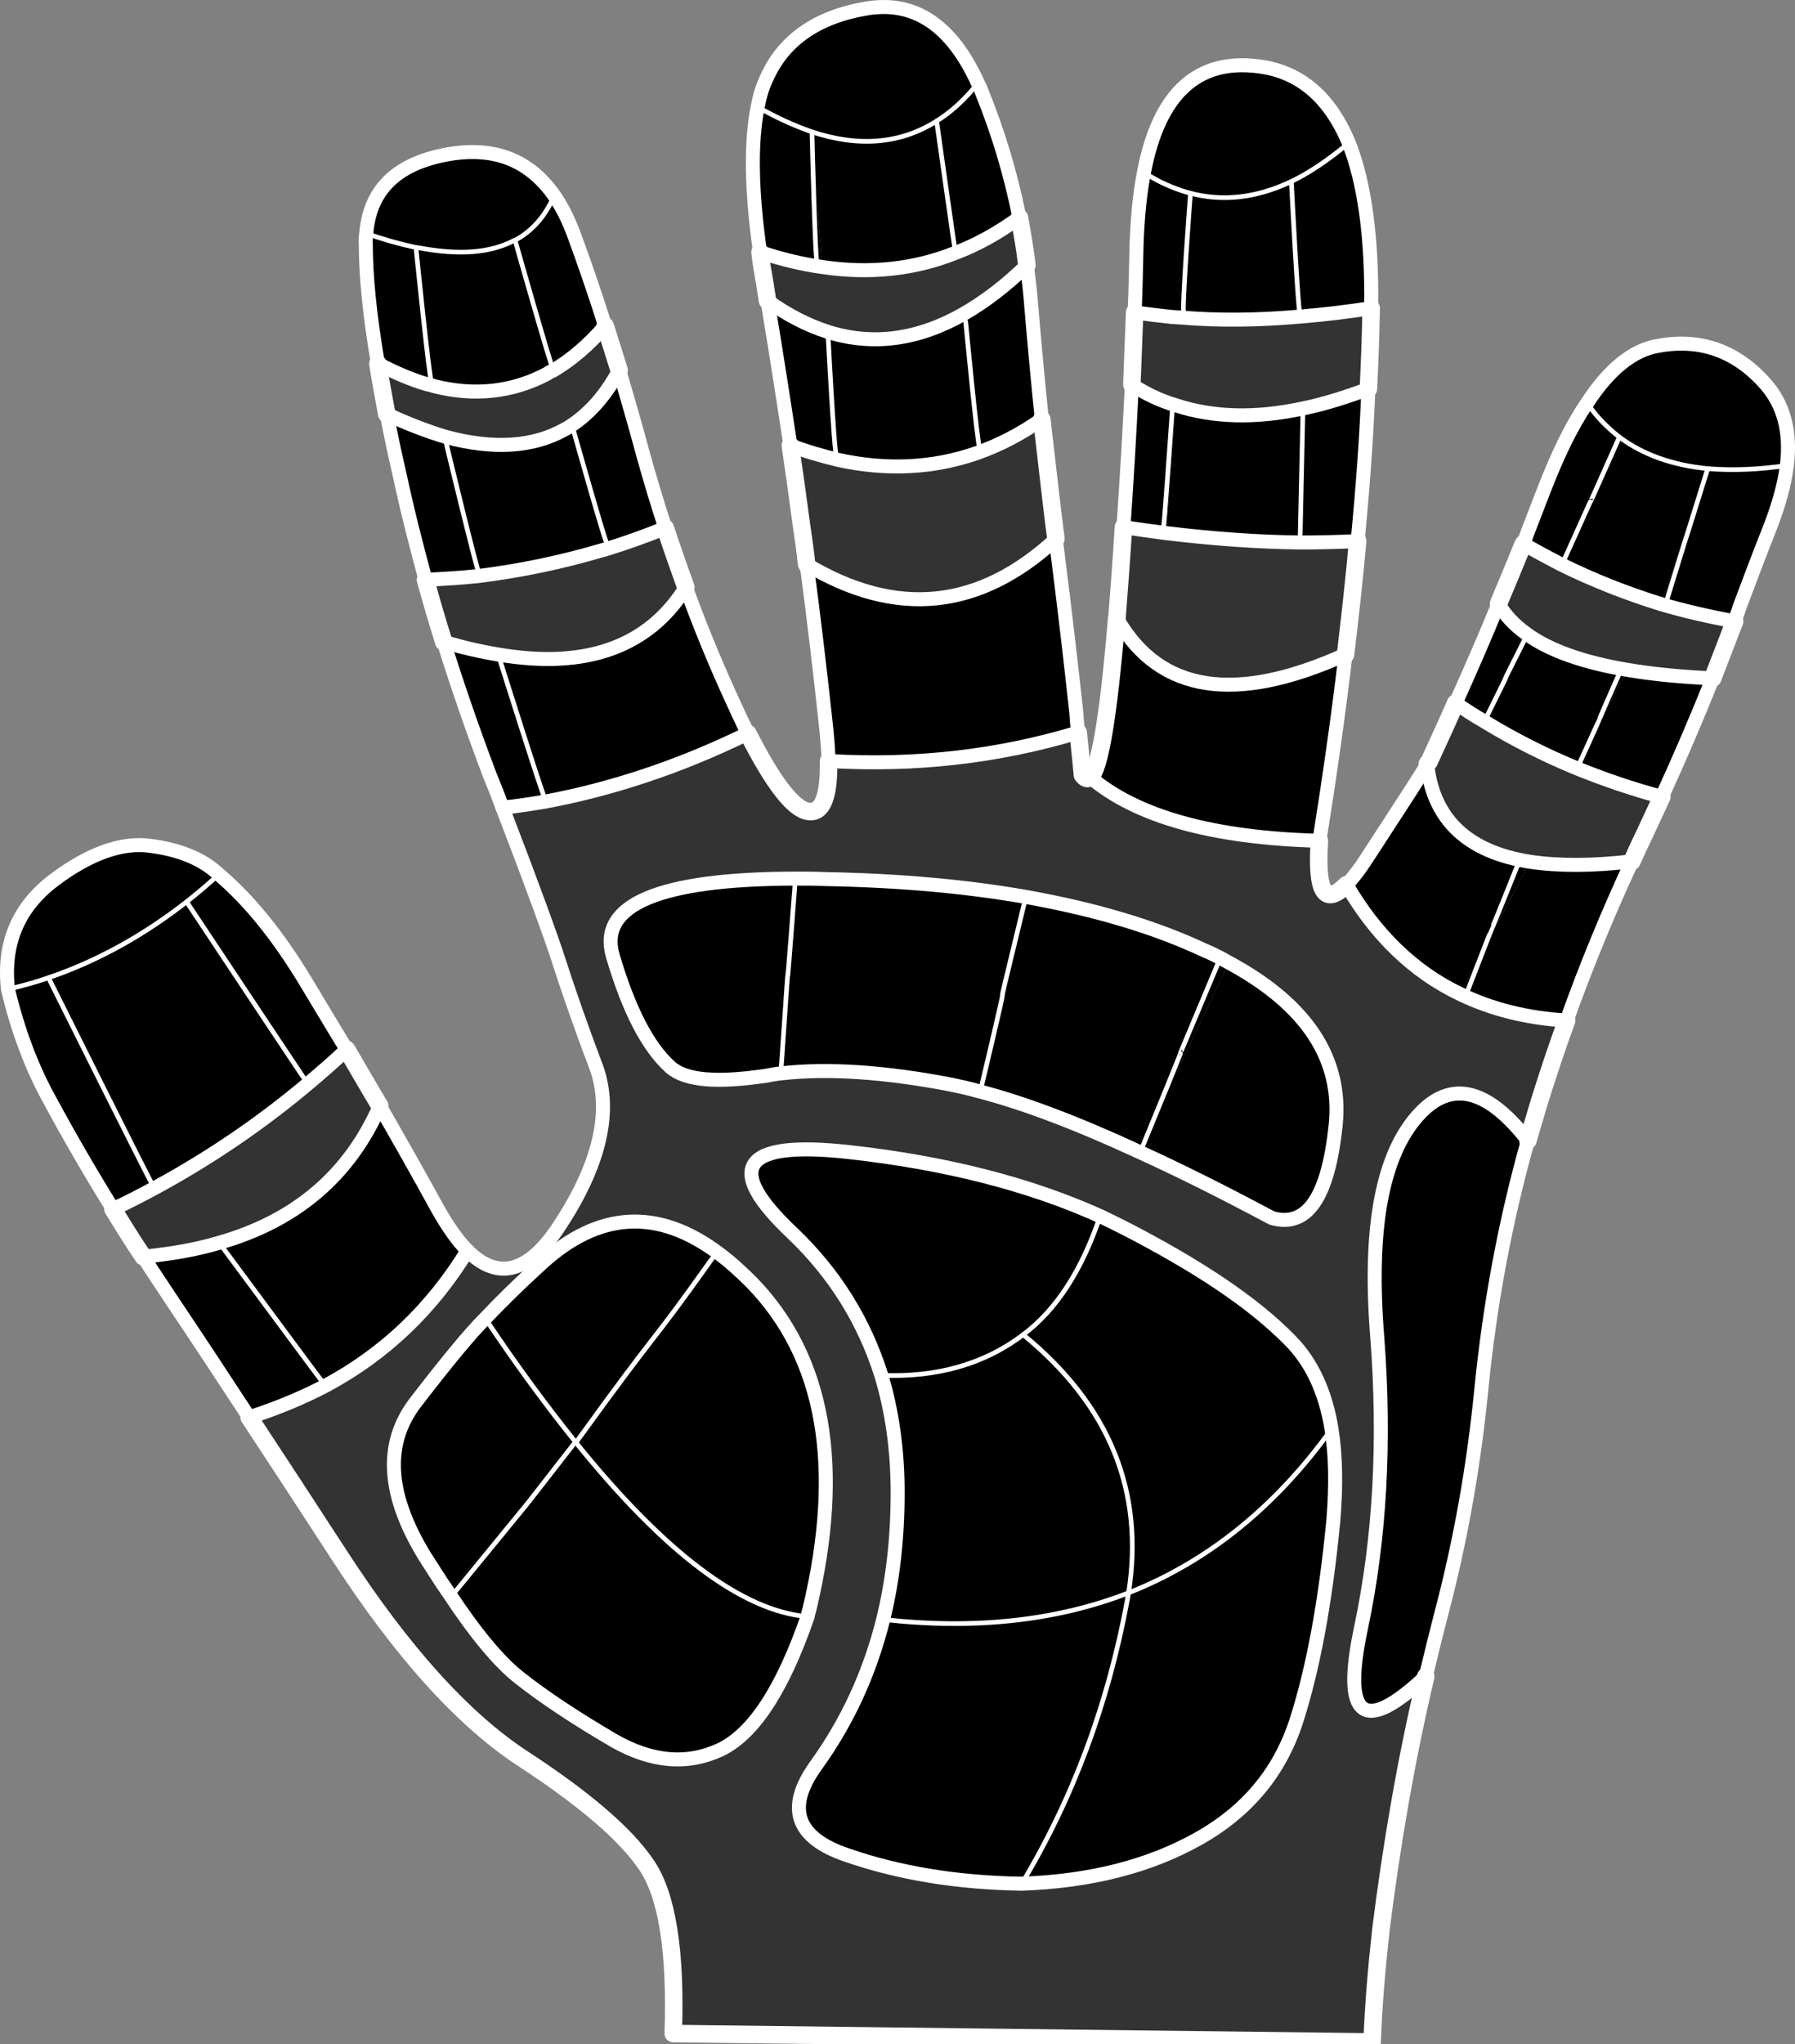 <?xml version="1.0" encoding="UTF-8" standalone="no"?>
<!-- Created with sK1/UniConvertor (http://sk1project.org/) -->

<svg
   xmlns:dc="http://purl.org/dc/elements/1.1/"
   xmlns:cc="http://creativecommons.org/ns#"
   xmlns:rdf="http://www.w3.org/1999/02/22-rdf-syntax-ns#"
   xmlns:svg="http://www.w3.org/2000/svg"
   xmlns="http://www.w3.org/2000/svg"
   xmlns:sodipodi="http://sodipodi.sourceforge.net/DTD/sodipodi-0.dtd"
   xmlns:inkscape="http://www.inkscape.org/namespaces/inkscape"
   width="480.937"
   height="547.382"
   viewBox="0 0 384.749 437.906"
   id="svg3351"
   version="1.1"
   inkscape:version="0.48.2 r9819"
   sodipodi:docname="Sensorlayout04.svg"
   style="fill-rule:evenodd">
  <rect x="0" y="0" width="384.749" height="437.906" fill="#808080" stroke="none"/>
  <defs
     id="defs3737" />
  <sodipodi:namedview
     pagecolor="#ffffff"
     bordercolor="#666666"
     borderopacity="1"
     objecttolerance="10"
     gridtolerance="10"
     guidetolerance="10"
     inkscape:pageopacity="0"
     inkscape:pageshadow="2"
     inkscape:window-width="1856"
     inkscape:window-height="1152"
     id="namedview3735"
     showgrid="false"
     inkscape:zoom="2.56"
     inkscape:cx="247.72365"
     inkscape:cy="384.7387"
     inkscape:window-x="0"
     inkscape:window-y="0"
     inkscape:window-maximized="1"
     inkscape:current-layer="svg3351"
     fit-margin-top="0"
     fit-margin-left="0"
     fit-margin-right="0"
     fit-margin-bottom="0" />
  <path
     style="fill:#000000;stroke:none"
     d="m 244.106,246.706 c 8.6,3.9 18.2,8.7 28.5,14.2 7.6,2.2 12.1,-4.5 13.7,-20 1.4,-14.1 -6.2,-25.7 -22.9,-34.7 l -19.3,40.5 z"
     id="path3425"
     inkscape:connector-curvature="0" />
  <path
     style="fill:#000000;stroke:none"
     d="m 263.406,206.206 c -1.7,-1 -3.5,-1.9 -5.4,-2.7 -10.7,-5 -23.3,-8.7 -37.7,-11.3 l -10.7,41.5 c 9.4,2.4 20.9,6.7 34.5,13 l 19.3,-40.5 z"
     id="path3423"
     inkscape:connector-curvature="0" />
  <path
     style="fill:#000000;stroke:none"
     d="m 176.906,188.306 c -2.3,-0.1 -4.6,-0.1 -6.7,-0.1 l -2.6,41.7 c 9.9,-1.1 22,-0.3 36.1,2.4 1.9,0.4 3.8,0.8 5.9,1.4 l 10.7,-41.5 c -12.9,-2.3 -27.4,-3.6 -43.4,-3.9 z"
     id="path3421"
     inkscape:connector-curvature="0" />
  <path
     style="fill:#000000;stroke:none"
     d="m 164.406,230.406 c 1,-0.2 2.1,-0.4 3.2,-0.5 l 2.6,-41.7 c -29,0.1 -41.9,5.6 -38.9,16.4 3.4,11.6 7.5,19.6 12.4,24 3.3,2.9 10.1,3.4 20.7,1.8 z"
     id="path3419"
     inkscape:connector-curvature="0" />
  <path
     style="fill:#000000;stroke:none"
     d="m 176.906,154.206 c 0.4,3.4 0.6,6.3 0.7,8.8 18.4,1.1 36.3,-0.9 53.5,-6.1 -0.2,-1.3 -0.3,-2.7 -0.4,-4.2 -0.9,-8.4 -2.3,-20.7 -4.4,-37.2 -16.4,15.1 -34.2,16.9 -53.4,5.4 1.5,11.2 2.8,22.3 4,33.3 z"
     id="path3357"
     inkscape:connector-curvature="0" />
  <path
     style="fill:#000000;stroke:none"
     d="m 95.606,93.606 c -4,-1.2 -8.2,-2.8 -12.7,-4.9 0.8,4.2 1.7,8.5 2.8,13.2 1.6,7.5 3.5,14.9 5.5,22.3 3.8,-0.2 7.5,-0.4 11.2,-0.8 l -6.8,-29.8 z"
     id="path3359"
     inkscape:connector-curvature="0" />
  <path
     style="fill:#000000;stroke:none"
     d="m 106.806,140.206 c -3.7,-0.6 -7.6,-1.5 -11.7,-2.7 3,9.6 6.3,19.1 9.9,28.6 1,2.4 1.9,4.7 2.7,6.9 3.1,-0.3 6.2,-0.8 9.2,-1.3 l -10.1,-31.5 z"
     id="path3361"
     inkscape:connector-curvature="0" />
  <path
     style="fill:#000000;stroke:none"
     d="m 160.306,157.106 c -1.3,-2.6 -2.6,-5.4 -4,-8.5 -3.4,-7.5 -6.5,-15.1 -9.3,-22.8 -8,12.8 -21.4,17.6 -40.2,14.4 l 10.1,31.5 c 14.4,-2.7 28.9,-7.5 43.4,-14.6 z"
     id="path3363"
     inkscape:connector-curvature="0" />
  <path
     style="fill:#000000;stroke:none"
     d="m 173.906,28.206 c 10.2,3.4 19.2,2.6 26.9,-2.3 3.2,-2 6.1,-4.7 8.8,-8.1 -5.6,-12.3 -13.5,-17.7 -23.8,-16 -10.8,1.8 -18,6.9 -21.6,15.2 -0.8,1.7 -1.4,3.7 -1.8,5.9 4,2.3 7.8,4 11.5,5.3 z"
     id="path3365"
     inkscape:connector-curvature="0" />
  <path
     style="fill:#000000;stroke:none"
     d="m 200.806,25.906 c -7.7,4.9 -16.7,5.7 -26.9,2.3 l 2.4,29 c 10.1,1.5 19.6,0.5 28.4,-3 l -3.9,-28.3 z"
     id="path3367"
     inkscape:connector-curvature="0" />
  <path
     style="fill:#000000;stroke:none"
     d="m 176.306,57.206 -2.4,-29 c -3.7,-1.3 -7.5,-3 -11.5,-5.3 -1.5,7.4 -1.4,17.8 0.5,31.1 4.5,1.5 9,2.6 13.4,3.2 z"
     id="path3369"
     inkscape:connector-curvature="0" />
  <path
     style="fill:#000000;stroke:none"
     d="m 204.706,54.206 c 4.8,-1.8 9.4,-4.4 13.8,-7.6 -1.9,-9.5 -4.6,-18.4 -8.1,-27 -0.2,-0.6 -0.5,-1.2 -0.8,-1.8 -2.7,3.4 -5.6,6.1 -8.8,8.1 l 3.9,28.3 z"
     id="path3371"
     inkscape:connector-curvature="0" />
  <path
     style="fill:#333333;stroke:none"
     d="m 176.306,57.206 c -4.4,-0.6 -8.9,-1.7 -13.4,-3.2 0.2,2.1 0.6,4.2 1,6.5 0.2,1.3 0.4,2.6 0.6,3.9 4.3,3.1 8.6,5.3 13,6.7 9.6,3 19.3,1.7 29.1,-3.9 4.5,-2.6 9,-6 13.5,-10.4 -0.4,-3.4 -1,-6.9 -1.6,-10.2 -4.4,3.2 -9,5.8 -13.8,7.6 -8.8,3.5 -18.3,4.5 -28.4,3 z"
     id="path3373"
     inkscape:connector-curvature="0" />
  <path
     style="fill:#000000;stroke:none"
     d="m 220.906,63.906 c -0.2,-2.4 -0.5,-4.7 -0.8,-7.1 -4.5,4.4 -9,7.8 -13.5,10.4 l 2.9,29.8 c 4.8,-1.7 9.4,-4.1 13.8,-7.2 -0.9,-8.8 -1.7,-17.4 -2.4,-25.9 z"
     id="path3375"
     inkscape:connector-curvature="0" />
  <path
     style="fill:#000000;stroke:none"
     d="m 209.506,97.006 -2.9,-29.8 c -9.8,5.6 -19.5,6.9 -29.1,3.9 l 2.1,27.4 c 10.5,2.3 20.5,1.8 29.9,-1.5 z"
     id="path3377"
     inkscape:connector-curvature="0" />
  <path
     style="fill:#333333;stroke:none"
     d="m 223.306,89.806 c -4.4,3.1 -9,5.5 -13.8,7.2 -9.4,3.3 -19.4,3.8 -29.9,1.5 -3.3,-0.8 -6.8,-1.8 -10.2,-3.1 0.9,6.2 1.7,11.9 2.4,17.2 0.4,2.7 0.8,5.5 1.1,8.3 19.2,11.5 37,9.7 53.4,-5.4 0,-0.6 -0.1,-1.2 -0.2,-1.8 -1,-8.1 -1.9,-16.1 -2.8,-23.9 z"
     id="path3379"
     inkscape:connector-curvature="0" />
  <path
     style="fill:#000000;stroke:none"
     d="m 179.606,98.506 -2.1,-27.4 c -4.4,-1.4 -8.7,-3.6 -13,-6.7 1.9,11.4 3.5,21.7 4.9,31 3.4,1.3 6.9,2.3 10.2,3.1 z"
     id="path3381"
     inkscape:connector-curvature="0" />
  <path
     style="fill:#000000;stroke:none"
     d="m 250.006,114.206 2,-27.4 c -3.4,-1 -6.5,-2.5 -9.4,-4.4 -0.5,10.3 -1.1,20.4 -1.8,30.5 3.1,0.5 6.2,0.9 9.2,1.3 z"
     id="path3383"
     inkscape:connector-curvature="0" />
  <path
     style="fill:#000000;stroke:none"
     d="m 279.206,87.506 c -10.2,2.2 -19.3,1.9 -27.2,-0.7 l -2,27.4 c 9.9,1.2 19.6,1.9 28.7,2 l 0.5,-28.7 z"
     id="path3385"
     inkscape:connector-curvature="0" />
  <path
     style="fill:#000000;stroke:none"
     d="m 279.206,87.506 -0.5,28.7 c 4.2,0 8.2,-0.1 12.3,-0.3 1.1,-11.4 1.9,-22.3 2.3,-32.6 -4.9,1.8 -9.6,3.3 -14.1,4.2 z"
     id="path3387"
     inkscape:connector-curvature="0" />
  <path
     style="fill:#000000;stroke:none"
     d="m 366.206,100.406 c 5.1,0.4 10.7,0.2 16.8,-0.7 0.9,-7.3 -0.7,-13.2 -4.8,-17.7 -6.2,-6.9 -13.9,-9.6 -22.9,-7.9 -5.3,0.9 -10.4,5 -15.1,12.2 1.9,2.9 4.3,5.3 7,7.4 5,3.7 11.4,6 19,6.7 z"
     id="path3389"
     inkscape:connector-curvature="0" />
  <path
     style="fill:#000000;stroke:none"
     d="m 347.206,93.706 c -2.7,-2.1 -5.1,-4.5 -7,-7.4 -3.3,4.8 -6.4,11.2 -9.4,19 -1.4,3.7 -2.9,7.4 -4.3,11.2 2.6,1.5 5.4,3 8.1,4.4 l 12.6,-27.2 z"
     id="path3391"
     inkscape:connector-curvature="0" />
  <path
     style="fill:#000000;stroke:none"
     d="m 383.006,99.706 c -6.1,0.9 -11.7,1.1 -16.8,0.7 l -10.2,29 c 5.1,1.5 10.4,2.7 15.8,3.7 0.3,-0.9 0.7,-1.9 1,-2.9 2.2,-5.9 4.4,-11.7 6.7,-17.5 1.8,-4.7 3,-9 3.5,-13 z"
     id="path3393"
     inkscape:connector-curvature="0" />
  <path
     style="fill:#000000;stroke:none"
     d="m 334.606,120.906 c 6.9,3.4 14,6.2 21.4,8.5 l 10.2,-29 c -7.6,-0.7 -14,-3 -19,-6.7 l -12.6,27.2 z"
     id="path3395"
     inkscape:connector-curvature="0" />
  <path
     style="fill:#000000;stroke:none"
     d="m 312.006,150.606 c 2,1.4 4,2.7 6.1,3.9 l 9,-18.8 c -2.6,-1.9 -4.6,-4 -5.9,-6.4 -2.9,7.1 -6,14.2 -9.2,21.3 z"
     id="path3397"
     inkscape:connector-curvature="0" />
  <path
     style="fill:#333333;stroke:none"
     d="m 327.106,135.706 c 4.9,3.6 12.2,6.2 21.8,7.8 5.3,0.9 11.4,1.5 18.2,1.8 1.6,-4.1 3.1,-8.1 4.7,-12.2 -5.4,-1 -10.7,-2.2 -15.8,-3.7 -7.4,-2.3 -14.5,-5.1 -21.4,-8.5 -2.7,-1.4 -5.5,-2.9 -8.1,-4.4 -1.7,4.2 -3.5,8.5 -5.3,12.8 1.3,2.4 3.3,4.5 5.9,6.4 z"
     id="path3399"
     inkscape:connector-curvature="0" />
  <path
     style="fill:#000000;stroke:none"
     d="m 348.906,143.506 c -9.6,-1.6 -16.9,-4.2 -21.8,-7.8 l -9,18.8 c 6.2,3.8 12.7,7.1 19.7,10 l 11.1,-21 z"
     id="path3401"
     inkscape:connector-curvature="0" />
  <path
     style="fill:#000000;stroke:none"
     d="m 367.106,145.306 c -6.8,-0.3 -12.9,-0.9 -18.2,-1.8 l -11.1,21 c 5.9,2.4 12,4.5 18.4,6.2 3.9,-8.5 7.5,-16.9 10.9,-25.4 z"
     id="path3403"
     inkscape:connector-curvature="0" />
  <path
     style="fill:#333333;stroke:none"
     d="m 318.106,154.506 c -2.1,-1.2 -4.1,-2.5 -6.1,-3.9 -1.8,4.2 -3.8,8.4 -5.7,12.6 -0.1,0 -0.2,0.2 -0.4,0.5 1.3,11.8 8.6,18.8 22.1,20.9 6,0.9 13.3,0.9 21.8,-0.1 0.8,-1.8 1.6,-3.6 2.5,-5.4 1.3,-2.8 2.6,-5.6 3.9,-8.4 -6.4,-1.7 -12.5,-3.8 -18.4,-6.2 -7,-2.9 -13.5,-6.2 -19.7,-10 z"
     id="path3405"
     inkscape:connector-curvature="0" />
  <path
     style="fill:#000000;stroke:none"
     d="m 349.806,184.506 c -8.5,1 -15.8,1 -21.8,0.1 l -15.1,28.3 c 6.8,3.3 14.4,5.2 22.9,5.7 4.1,-11.5 8.8,-22.9 14,-34.1 z"
     id="path3407"
     inkscape:connector-curvature="0" />
  <path
     style="fill:#000000;stroke:none"
     d="m 288.606,189.506 c 6.2,10.7 14.3,18.6 24.3,23.4 l 15.1,-28.3 c -13.5,-2.1 -20.8,-9.1 -22.1,-20.9 -1,1.8 -5.1,8.1 -12.2,19 -1.9,3 -3.6,5.3 -5.1,6.8 z"
     id="path3409"
     inkscape:connector-curvature="0" />
  <path
     style="fill:#000000;stroke:none"
     d="m 40.206,193.006 c -9.3,7.3 -19.2,12.8 -29.7,16.4 l 22.8,45 c 11.8,-6.4 22.8,-13.9 33,-22.5 l -26.1,-38.9 z"
     id="path3411"
     inkscape:connector-curvature="0" />
  <path
     style="fill:#000000;stroke:none"
     d="m 47.006,266.206 23,30.5 c 12.6,-6.8 22.6,-16.4 30.2,-28.8 -2.1,-2.1 -4.2,-5.1 -6.3,-8.8 -4,-7.3 -8.2,-14.7 -12.5,-22.2 -6.5,14.8 -17.9,24.6 -34.4,29.3 z"
     id="path3413"
     inkscape:connector-curvature="0" />
  <path
     style="fill:#000000;stroke:none"
     d="m 70.006,296.706 -23,-30.5 c -5,1.5 -10.4,2.4 -16.3,3 2,3.2 4.2,6.4 6.3,9.6 5.1,7.6 10.5,15.8 16.4,24.8 5.9,-1.9 11.5,-4.2 16.6,-6.9 z"
     id="path3415"
     inkscape:connector-curvature="0" />
  <path
     style="fill:#333333;stroke:none"
     d="m 327.506,244.306 c 0.8,-2.9 1.7,-5.7 2.5,-8.5 1.8,-5.7 3.7,-11.5 5.8,-17.2 -8.5,-0.5 -16.1,-2.4 -22.9,-5.7 -10,-4.8 -18.1,-12.7 -24.3,-23.4 -4.7,4.7 -6.5,1.6 -5.8,-9.4 -22.9,-0.6 -39.2,-5.2 -49.1,-13.6 -0.6,0.5 -1.1,0.3 -1.7,-0.5 0,-0.2 -0.3,-3.3 -0.9,-9.1 -17.2,5.2 -35.1,7.2 -53.5,6.1 0.1,7.7 -1.3,11.3 -4.4,10.8 -3.2,-0.5 -7.5,-6.1 -12.9,-16.7 -14.5,7.1 -29,11.9 -43.4,14.6 -3,0.5 -6.1,1 -9.2,1.3 6.5,16.9 10.5,27.9 12.1,32.9 1.8,5.6 4.4,13.2 8,22.7 3.4,9.4 0.8,20.8 -7.9,34 -6.6,10.1 -13.2,11.8 -19.7,5.3 -7.6,12.4 -17.6,22 -30.2,28.8 -5.1,2.7 -10.7,5 -16.6,6.9 6,9.1 12.4,18.9 19.3,29.5 13.6,21 26.9,35.6 39.8,43.9 12.8,8.4 21.5,15.8 26,22.4 4.5,6.5 6.4,18.6 5.8,36.2 l 149.8,1.8 c 0.3,-8.1 1,-16.1 1.9,-24.2 2.3,-18.3 5.4,-36.3 9.6,-54.1 -13.3,12.5 -18,9.1 -13.9,-10.3 4.1,-19.3 5.2,-40.2 3.5,-62.4 -1.8,-22.3 0.8,-37.8 8,-46.6 7.1,-8.7 15.2,-7.2 24.3,4.5 z m -69.5,-40.8 c 1.9,0.8 3.7,1.7 5.4,2.7 16.7,9 24.3,20.6 22.9,34.7 -1.6,15.5 -6.1,22.2 -13.7,20 -10.3,-5.5 -19.9,-10.3 -28.5,-14.2 -13.6,-6.3 -25.1,-10.6 -34.5,-13 -2.1,-0.6 -4,-1 -5.9,-1.4 -14.1,-2.7 -26.2,-3.5 -36.1,-2.4 -1.1,0.1 -2.2,0.3 -3.2,0.5 -10.6,1.6 -17.4,1.1 -20.7,-1.8 -4.9,-4.4 -9,-12.4 -12.4,-24 -3,-10.8 9.9,-16.3 38.9,-16.4 2.1,0 4.4,0 6.7,0.1 16,0.3 30.5,1.6 43.4,3.9 14.4,2.6 27,6.3 37.7,11.3 z m -103.8,65.1 c 2.3,1.7 4.6,3.8 7,6.2 15.5,16 19.6,39.3 12.3,69.9 -0.2,0.6 -0.3,1.1 -0.4,1.6 -5.4,15.6 -11.6,25.1 -18.7,28.5 -7.1,3.3 -14.7,2.7 -22.9,-2 -8.2,-4.8 -15,-9.3 -20.3,-13.5 -4.3,-3.4 -9.3,-9.4 -15.1,-18.2 -1.7,-2.4 -3.3,-5 -5.1,-7.8 -8,-13.1 -8.7,-23.9 -2.1,-32.7 6.7,-8.7 11.7,-14.8 15.1,-18.2 3.5,-3.7 7.5,-7.6 12,-11.7 12.3,-11.3 25.1,-12 38.2,-2.1 z m 131.2,37.5 c 0.9,5.6 1,12.1 0.4,19.5 -1.7,17.7 -4.4,32.1 -8,43.2 -3.6,11 -10.7,19.4 -21.2,25.2 -10.4,5.8 -23,9 -37.6,9.5 -13.9,-0.2 -26.4,-2.3 -37.4,-6.1 -11,-3.7 -13.2,-10.1 -6.8,-19.1 6.8,-9.4 11.6,-19.8 14.5,-31.4 2.1,-8.5 3.1,-17.6 3.1,-27.2 0,-9.1 -1.2,-17.5 -3.5,-25.1 -3.7,-11.7 -10,-21.8 -19,-30.4 -15,-14.1 -10.9,-20 12.2,-17.4 20.7,2.3 38.6,6.9 53.7,13.7 1.7,0.8 3.3,1.6 4.9,2.4 16,8.2 28,16.2 35.8,24.2 4.6,4.6 7.6,11 8.9,19 z"
     id="path3417"
     inkscape:connector-curvature="0" />
  <path
     style="fill:#000000;stroke:none"
     d="m 154.206,268.606 -30.6,40.6 c 19,23.5 35.5,35.9 49.5,37.1 0.1,-0.5 0.2,-1 0.4,-1.6 7.3,-30.6 3.2,-53.9 -12.3,-69.9 -2.4,-2.4 -4.7,-4.5 -7,-6.2 z"
     id="path3427"
     inkscape:connector-curvature="0" />
  <path
     style="fill:#000000;stroke:none"
     d="m 123.606,309.206 30.6,-40.6 c -13.1,-9.9 -25.9,-9.2 -38.2,2.1 -4.5,4.1 -8.5,8 -12,11.7 6.8,10.2 13.4,19.1 19.6,26.8 z"
     id="path3429"
     inkscape:connector-curvature="0" />
  <path
     style="fill:#000000;stroke:none"
     d="m 104.006,282.406 c -3.4,3.4 -8.4,9.5 -15.1,18.2 -6.6,8.8 -5.9,19.6 2.1,32.7 1.8,2.8 3.4,5.4 5.1,7.8 l 27.5,-31.9 c -6.2,-7.7 -12.8,-16.6 -19.6,-26.8 z"
     id="path3431"
     inkscape:connector-curvature="0" />
  <path
     style="fill:#000000;stroke:none"
     d="m 96.106,341.106 c 5.8,8.8 10.8,14.8 15.1,18.2 5.3,4.2 12.1,8.7 20.3,13.5 8.2,4.7 15.8,5.3 22.9,2 7.1,-3.4 13.3,-12.9 18.7,-28.5 -14,-1.2 -30.5,-13.6 -49.5,-37.1 l -27.5,31.9 z"
     id="path3433"
     inkscape:connector-curvature="0" />
  <path
     style="fill:#000000;stroke:none"
     d="m 285.406,306.106 c -1.3,-8 -4.3,-14.4 -8.9,-19 -7.8,-8 -19.8,-16 -35.8,-24.2 -1.6,-0.8 -3.2,-1.6 -4.9,-2.4 -3.9,11.6 -9.4,20.1 -16.5,25.4 18.5,15.1 26,33.5 22.6,55.3 17,-6.7 31.5,-18.4 43.5,-35.1 z"
     id="path3435"
     inkscape:connector-curvature="0" />
  <path
     style="fill:#000000;stroke:none"
     d="m 235.806,260.506 c -15.1,-6.8 -33,-11.4 -53.7,-13.7 -23.1,-2.6 -27.2,3.3 -12.2,17.4 9,8.6 15.3,18.7 19,30.4 11.9,0.5 22.1,-2.4 30.4,-8.7 7.1,-5.3 12.6,-13.8 16.5,-25.4 z"
     id="path3437"
     inkscape:connector-curvature="0" />
  <path
     style="fill:#000000;stroke:none"
     d="m 192.406,319.706 c 0,9.6 -1,18.7 -3.1,27.2 19.6,2.2 37.1,0.3 52.6,-5.7 3.4,-21.8 -4.1,-40.2 -22.6,-55.3 -8.3,6.3 -18.5,9.2 -30.4,8.7 2.3,7.6 3.5,16 3.5,25.1 z"
     id="path3439"
     inkscape:connector-curvature="0" />
  <path
     style="fill:#000000;stroke:none"
     d="m 285.806,325.606 c 0.6,-7.4 0.5,-13.9 -0.4,-19.5 -12,16.7 -26.5,28.4 -43.5,35.1 -0.1,0.5 -0.2,1.1 -0.3,1.7 -4.1,22.1 -11.6,42.3 -22.6,60.6 14.6,-0.5 27.2,-3.7 37.6,-9.5 10.5,-5.8 17.6,-14.2 21.2,-25.2 3.6,-11.1 6.3,-25.5 8,-43.2 z"
     id="path3441"
     inkscape:connector-curvature="0" />
  <path
     style="fill:#000000;stroke:none"
     d="m 241.606,342.906 c 0.1,-0.6 0.2,-1.2 0.3,-1.7 -15.5,6 -33,7.9 -52.6,5.7 -2.9,11.6 -7.7,22 -14.5,31.4 -6.4,9 -4.2,15.4 6.8,19.1 11,3.8 23.5,5.9 37.4,6.1 11,-18.3 18.5,-38.5 22.6,-60.6 z"
     id="path3443"
     inkscape:connector-curvature="0" />
  <path
     style="fill:#000000;stroke:none"
     d="m 305.606,359.106 c 1.1,-4.6 2.2,-9.1 3.4,-13.7 4.1,-15.6 6.9,-31.5 8.5,-47.7 1.8,-18.2 5.1,-36 10,-53.4 -9.1,-11.7 -17.2,-13.2 -24.3,-4.5 -7.2,8.8 -9.8,24.3 -8,46.6 1.7,22.2 0.6,43.1 -3.5,62.4 -4.1,19.4 0.6,22.8 13.9,10.3 z"
     id="path3445"
     inkscape:connector-curvature="0" />
  <path
     style="fill:#000000;stroke:none"
     d="m 65.606,210.406 c -5.9,-9.8 -12.1,-17.5 -18.7,-23.1 -2.2,2 -4.4,3.9 -6.7,5.7 l 26.1,38.9 c 2.7,-2.3 5.4,-4.6 8,-7.1 -2.9,-4.7 -5.8,-9.6 -8.7,-14.4 z"
     id="path3447"
     inkscape:connector-curvature="0" />
  <path
     style="fill:#000000;stroke:none"
     d="m 32.306,181.206 c -6.1,-0.9 -13.1,1.6 -20.7,7.3 -7.7,5.8 -11,13.6 -9.9,23.4 3,-0.7 5.9,-1.5 8.8,-2.5 10.5,-3.6 20.4,-9.1 29.7,-16.4 2.3,-1.8 4.5,-3.7 6.7,-5.7 -3.5,-3.3 -8.4,-5.3 -14.6,-6.1 z"
     id="path3449"
     inkscape:connector-curvature="0" />
  <path
     style="fill:#000000;stroke:none"
     d="m 10.506,209.406 c -2.9,1 -5.8,1.8 -8.8,2.5 2.1,8.8 5.1,16.9 9.2,24.2 4,7.4 8.4,15 13.3,22.9 3.1,-1.4 6.1,-3 9.1,-4.6 l -22.8,-45 z"
     id="path3451"
     inkscape:connector-curvature="0" />
  <path
     style="fill:#333333;stroke:none"
     d="m 33.306,254.406 c -3,1.6 -6,3.2 -9.1,4.6 2.1,3.4 4.2,6.8 6.5,10.2 5.9,-0.6 11.3,-1.5 16.3,-3 16.5,-4.7 27.9,-14.5 34.4,-29.3 -2.4,-4 -4.7,-8 -7.1,-12.1 -2.6,2.5 -5.3,4.8 -8,7.1 -10.2,8.6 -21.2,16.1 -33,22.5 z"
     id="path3453"
     inkscape:connector-curvature="0" />
  <path
     style="fill:#333333;stroke:none"
     d="m 288.406,140.206 c 1,-8.3 1.9,-16.4 2.6,-24.3 -4.1,0.2 -8.1,0.3 -12.3,0.3 -9.1,-0.1 -18.8,-0.8 -28.7,-2 -3,-0.4 -6.1,-0.8 -9.2,-1.3 -0.4,6.6 -0.9,13.1 -1.4,19.6 0,0.1 0.1,0.2 0.2,0.3 9.1,15.6 25.3,18 48.8,7.4 z"
     id="path3455"
     inkscape:connector-curvature="0" />
  <path
     style="fill:#000000;stroke:none"
     d="m 282.806,180.106 c 2.2,-13.8 4.1,-27.1 5.6,-39.9 -23.5,10.6 -39.7,8.2 -48.8,-7.4 l -0.3,0.2 c -1.7,20.5 -3.6,31.6 -5.6,33.5 9.9,8.4 26.2,13 49.1,13.6 z"
     id="path3457"
     inkscape:connector-curvature="0" />
  <path
     style="fill:#000000;stroke:none"
     d="m 132.706,79.306 c -2.7,5.1 -6,8.9 -9.9,11.6 l 7.2,26.7 c 4.2,-1.3 8.4,-2.8 12.6,-4.5 -1.7,-5.2 -3.3,-10.5 -4.8,-15.9 -1.7,-6.3 -3.4,-12.2 -5.1,-17.9 z"
     id="path3459"
     inkscape:connector-curvature="0" />
  <path
     style="fill:#000000;stroke:none"
     d="m 121.006,92.006 c -6.8,3.8 -15.3,4.3 -25.4,1.6 l 6.8,29.8 c 8.9,-1.1 17.7,-2.9 26.5,-5.5 0.4,-0.1 0.8,-0.2 1.1,-0.3 l -7.2,-26.7 c -0.6,0.4 -1.2,0.8 -1.8,1.1 z"
     id="path3461"
     inkscape:connector-curvature="0" />
  <path
     style="fill:#333333;stroke:none"
     d="m 95.106,137.506 c 4.1,1.2 8,2.1 11.7,2.7 18.8,3.2 32.2,-1.6 40.2,-14.4 -1.5,-4.2 -3,-8.4 -4.4,-12.7 -4.2,1.7 -8.4,3.2 -12.6,4.5 -0.3,0.1 -0.7,0.2 -1.1,0.3 -8.8,2.6 -17.6,4.4 -26.5,5.5 -3.7,0.4 -7.4,0.6 -11.2,0.8 1.2,4.4 2.5,8.8 3.9,13.3 z"
     id="path3463"
     inkscape:connector-curvature="0" />
  <path
     style="fill:#000000;stroke:none"
     d="m 91.506,82.306 c 0.5,0.1 1,0.2 1.5,0.4 l -3.9,-29.7 c -3.3,-0.7 -6.9,-1.7 -10.6,-3 -0.1,0.7 -0.2,1.5 -0.1,2.3 0,6.6 0.8,15.1 2.6,25.6 3.6,1.9 7.1,3.4 10.5,4.4 z"
     id="path3465"
     inkscape:connector-curvature="0" />
  <path
     style="fill:#000000;stroke:none"
     d="m 89.106,53.006 c 0.3,0 0.6,0.1 0.8,0.1 8.5,1.6 15.2,1.1 20.3,-1.6 0.1,0 0.2,-0.1 0.3,-0.1 3.7,-2 6.4,-5.2 8.3,-9.5 -5.2,-7.4 -12.4,-10.4 -21.9,-9 -11.5,1.8 -17.6,7.4 -18.4,17.1 3.7,1.3 7.3,2.3 10.6,3 z"
     id="path3467"
     inkscape:connector-curvature="0" />
  <path
     style="fill:#000000;stroke:none"
     d="m 89.906,53.106 c -0.2,0 -0.5,-0.1 -0.8,-0.1 l 3.9,29.7 c 8.7,2.2 16.8,1.3 24.2,-2.6 0.4,-0.3 0.8,-0.5 1.3,-0.7 l -8,-28 c -0.1,0 -0.2,0.1 -0.3,0.1 -5.1,2.7 -11.8,3.2 -20.3,1.6 z"
     id="path3469"
     inkscape:connector-curvature="0" />
  <path
     style="fill:#000000;stroke:none"
     d="m 118.806,41.906 c -1.9,4.3 -4.6,7.5 -8.3,9.5 l 8,28 c 3.9,-2.3 7.7,-5.5 11.2,-9.6 -2.2,-7 -4.5,-13.6 -6.7,-19.6 -1.2,-3.2 -2.6,-6 -4.2,-8.3 z"
     id="path3471"
     inkscape:connector-curvature="0" />
  <path
     style="fill:#333333;stroke:none"
     d="m 122.806,90.906 c 3.9,-2.7 7.2,-6.5 9.9,-11.6 -1,-3.2 -2,-6.4 -3,-9.5 -3.5,4.1 -7.3,7.3 -11.2,9.6 -0.5,0.2 -0.9,0.4 -1.3,0.7 -7.4,3.9 -15.5,4.8 -24.2,2.6 -0.5,-0.2 -1,-0.3 -1.5,-0.4 -3.4,-1 -6.9,-2.5 -10.5,-4.4 0.5,3.4 1.2,7 1.9,10.8 4.5,2.1 8.7,3.7 12.7,4.9 10.1,2.7 18.6,2.2 25.4,-1.6 0.6,-0.3 1.2,-0.7 1.8,-1.1 z"
     id="path3473"
     inkscape:connector-curvature="0" />
  <path
     style="fill:#000000;stroke:none"
     d="m 255.206,41.406 c 6.9,1.8 13.9,1 21.1,-2.3 4.1,-1.9 8.4,-4.8 12.8,-8.5 -4.1,-9.8 -10.5,-15.3 -19.4,-16.4 -13.1,-1.7 -21.3,5.9 -24.5,22.7 2.5,1.7 5.1,2.9 7.7,3.8 0.8,0.3 1.6,0.5 2.3,0.7 z"
     id="path3475"
     inkscape:connector-curvature="0" />
  <path
     style="fill:#000000;stroke:none"
     d="m 289.106,30.606 c -4.4,3.7 -8.7,6.6 -12.8,8.5 l 2.5,28.7 c 4.9,-0.4 9.9,-1 15.1,-1.8 0.2,-15.1 -1.4,-26.8 -4.8,-35.4 z"
     id="path3477"
     inkscape:connector-curvature="0" />
  <path
     style="fill:#000000;stroke:none"
     d="m 276.306,39.106 c -7.2,3.3 -14.2,4.1 -21.1,2.3 l -2.2,26.6 c 8.1,0.7 16.7,0.6 25.8,-0.2 l -2.5,-28.7 z"
     id="path3479"
     inkscape:connector-curvature="0" />
  <path
     style="fill:#000000;stroke:none"
     d="m 255.206,41.406 c -0.7,-0.2 -1.5,-0.4 -2.3,-0.7 -2.6,-0.9 -5.2,-2.1 -7.7,-3.8 -0.9,4.6 -1.4,9.8 -1.6,15.8 -0.1,4.7 -0.2,9.5 -0.4,14.2 2.6,0.4 5.3,0.7 8,1 0.6,0 1.2,0.1 1.8,0.1 l 2.2,-26.6 z"
     id="path3481"
     inkscape:connector-curvature="0" />
  <path
     style="fill:#333333;stroke:none"
     d="m 293.306,83.306 c 0.3,-6 0.5,-11.7 0.6,-17.3 -5.2,0.8 -10.2,1.4 -15.1,1.8 -9.1,0.8 -17.7,0.9 -25.8,0.2 -0.6,0 -1.2,-0.1 -1.8,-0.1 -2.7,-0.3 -5.4,-0.6 -8,-1 -0.2,5.2 -0.4,10.3 -0.6,15.5 2.9,1.9 6,3.4 9.4,4.4 7.9,2.6 17,2.9 27.2,0.7 4.5,-0.9 9.2,-2.4 14.1,-4.2 z"
     id="path3483"
     inkscape:connector-curvature="0" />
  <path
     style="fill:none;stroke:#ffffff;stroke-width:1;stroke-linecap:round;stroke-linejoin:round"
     d="m 285.406,306.106 c -12,16.7 -26.5,28.4 -43.5,35.1"
     id="path3485"
     inkscape:connector-curvature="0" />
  <path
     style="fill:none;stroke:#ffffff;stroke-width:1;stroke-linecap:round;stroke-linejoin:round"
     d="m 255.206,41.406 c -0.7,-0.2 -1.5,-0.4 -2.3,-0.7 -2.6,-0.9 -5.2,-2.1 -7.7,-3.8"
     id="path3487"
     inkscape:connector-curvature="0" />
  <path
     style="fill:none;stroke:#ffffff;stroke-width:1;stroke-linecap:round;stroke-linejoin:round"
     d="m 276.306,39.106 c -7.2,3.3 -14.2,4.1 -21.1,2.3"
     id="path3489"
     inkscape:connector-curvature="0" />
  <path
     style="fill:none;stroke:#ffffff;stroke-width:1;stroke-linecap:round;stroke-linejoin:round"
     d="m 289.106,30.606 c -4.4,3.7 -8.7,6.6 -12.8,8.5"
     id="path3491"
     inkscape:connector-curvature="0" />
  <path
     style="fill:none;stroke:#ffffff;stroke-width:3.75;stroke-linecap:round;stroke-linejoin:round;stroke-miterlimit:4;stroke-dasharray:none"
     d="m 293.306,83.306 c 0.3,-6 0.5,-11.7 0.6,-17.3"
     id="path3493"
     inkscape:connector-curvature="0" />
  <path
     style="fill:none;stroke:#ffffff;stroke-width:3.75;stroke-linecap:round;stroke-linejoin:round;stroke-miterlimit:4;stroke-dasharray:none"
     d="m 91.206,124.206 c 1.2,4.4 2.5,8.8 3.9,13.3"
     id="path3495"
     inkscape:connector-curvature="0" />
  <path
     style="fill:none;stroke:#ffffff;stroke-width:3.75;stroke-linecap:round;stroke-linejoin:round;stroke-miterlimit:4;stroke-dasharray:none"
     d="m 177.606,163.006 c 0.1,7.7 -1.3,11.3 -4.4,10.8 -3.2,-0.5 -7.5,-6.1 -12.9,-16.7"
     id="path3497"
     inkscape:connector-curvature="0" />
  <path
     style="fill:none;stroke:#ffffff;stroke-width:3.75;stroke-linecap:round;stroke-linejoin:round;stroke-miterlimit:4;stroke-dasharray:none"
     d="m 312.006,150.606 c -1.8,4.2 -3.8,8.4 -5.7,12.6 -0.1,0 -0.2,0.2 -0.4,0.5"
     id="path3503"
     inkscape:connector-curvature="0" />
  <path
     style="fill:none;stroke:#ffffff;stroke-width:1;stroke-linecap:round;stroke-linejoin:round"
     d="m 89.106,53.006 c -3.3,-0.7 -6.9,-1.7 -10.6,-3"
     id="path3505"
     inkscape:connector-curvature="0" />
  <path
     style="fill:none;stroke:#ffffff;stroke-width:3.75;stroke-linecap:round;stroke-linejoin:round;stroke-miterlimit:4;stroke-dasharray:none"
     d="m 288.406,140.206 c 1,-8.3 1.9,-16.4 2.6,-24.3"
     id="path3507"
     inkscape:connector-curvature="0" />
  <path
     style="fill:none;stroke:#ffffff;stroke-width:1;stroke-linecap:round;stroke-linejoin:round"
     d="m 241.906,341.206 c -15.5,6 -33,7.9 -52.6,5.7"
     id="path3513"
     inkscape:connector-curvature="0" />
  <path
     style="fill:none;stroke:#ffffff;stroke-width:1;stroke-linecap:round;stroke-linejoin:round"
     d="m 383.006,99.706 c -6.1,0.9 -11.7,1.1 -16.8,0.7"
     id="path3515"
     inkscape:connector-curvature="0" />
  <path
     style="fill:none;stroke:#ffffff;stroke-width:1;stroke-linecap:round;stroke-linejoin:round"
     d="m 235.806,260.506 c -3.9,11.6 -9.4,20.1 -16.5,25.4"
     id="path3517"
     inkscape:connector-curvature="0" />
  <path
     style="fill:none;stroke:#ffffff;stroke-width:1;stroke-linecap:round;stroke-linejoin:round"
     d="m 347.206,93.706 c -2.7,-2.1 -5.1,-4.5 -7,-7.4"
     id="path3519"
     inkscape:connector-curvature="0" />
  <path
     style="fill:none;stroke:#ffffff;stroke-width:1;stroke-linecap:round;stroke-linejoin:round"
     d="m 219.006,403.506 c 11,-18.3 18.5,-38.5 22.6,-60.6 0.1,-0.6 0.2,-1.2 0.3,-1.7"
     id="path3523"
     inkscape:connector-curvature="0" />
  <path
     style="fill:none;stroke:#ffffff;stroke-width:3.75;stroke-linecap:round;stroke-linejoin:round;stroke-miterlimit:4;stroke-dasharray:none"
     d="m 367.106,145.306 c 1.6,-4.1 3.1,-8.1 4.7,-12.2"
     id="path3525"
     inkscape:connector-curvature="0" />
  <path
     style="fill:none;stroke:#ffffff;stroke-width:1;stroke-linecap:round;stroke-linejoin:round"
     d="m 366.206,100.406 c -7.6,-0.7 -14,-3 -19,-6.7"
     id="path3529"
     inkscape:connector-curvature="0" />
  <path
     style="fill:none;stroke:#ffffff;stroke-width:3.75;stroke-linecap:round;stroke-linejoin:round;stroke-miterlimit:4;stroke-dasharray:none"
     d="m 326.506,116.506 c -1.7,4.2 -3.5,8.5 -5.3,12.8"
     id="path3539"
     inkscape:connector-curvature="0" />
  <path
     style="fill:none;stroke:#ffffff;stroke-width:3.75;stroke-linecap:round;stroke-linejoin:round;stroke-miterlimit:4;stroke-dasharray:none"
     d="m 349.806,184.506 c 0.8,-1.8 1.6,-3.6 2.5,-5.4 1.3,-2.8 2.6,-5.6 3.9,-8.4"
     id="path3543"
     inkscape:connector-curvature="0" />
  <path
     style="fill:none;stroke:#ffffff;stroke-width:3.75;stroke-linecap:round;stroke-linejoin:round;stroke-miterlimit:4;stroke-dasharray:none"
     d="m 327.506,244.306 c 0.8,-2.9 1.7,-5.7 2.5,-8.5 1.8,-5.7 3.7,-11.5 5.8,-17.2"
     id="path3545"
     inkscape:connector-curvature="0" />
  <path
     style="fill:none;stroke:#ffffff;stroke-width:3;stroke-linecap:round;stroke-linejoin:round;stroke-miterlimit:4;stroke-dasharray:none"
     d="m 107.706,173.006 c 6.5,16.9 10.5,27.9 12.1,32.9 1.8,5.6 4.4,13.2 8,22.7 3.4,9.4 0.8,20.8 -7.9,34 -6.6,10.1 -13.2,11.8 -19.7,5.3"
     id="path3553"
     inkscape:connector-curvature="0" />
  <path
     style="fill:none;stroke:#ffffff;stroke-width:3.75;stroke-linecap:round;stroke-linejoin:round;stroke-miterlimit:4;stroke-dasharray:none"
     d="m 288.606,189.506 c -4.7,4.7 -6.5,1.6 -5.8,-9.4"
     id="path3557"
     inkscape:connector-curvature="0" />
  <path
     style="fill:none;stroke:#ffffff;stroke-width:3.75;stroke-linecap:round;stroke-linejoin:round;stroke-miterlimit:4;stroke-dasharray:none"
     d="m 233.706,166.506 c -0.6,0.5 -1.1,0.3 -1.7,-0.5 0,-0.2 -0.3,-3.3 -0.9,-9.1"
     id="path3559"
     inkscape:connector-curvature="0" />
  <path
     style="fill:none;stroke:#ffffff;stroke-width:1;stroke-linecap:round;stroke-linejoin:round"
     d="m 233.706,166.506 -1.7,-0.5"
     id="path3561"
     inkscape:connector-curvature="0" />
  <path
     style="fill:none;stroke:#ffffff;stroke-width:3.75;stroke-linecap:round;stroke-linejoin:round;stroke-miterlimit:4;stroke-dasharray:none"
     d="m 243.206,66.906 c -0.2,5.2 -0.4,10.3 -0.6,15.5"
     id="path3569"
     inkscape:connector-curvature="0" />
  <path
     style="fill:none;stroke:#ffffff;stroke-width:3.75;stroke-linecap:round;stroke-linejoin:round;stroke-miterlimit:4;stroke-dasharray:none"
     d="m 226.306,115.506 c 0,-0.6 -0.1,-1.2 -0.2,-1.8 -1,-8.1 -1.9,-16.1 -2.8,-23.9"
     id="path3571"
     inkscape:connector-curvature="0" />
  <path
     style="fill:none;stroke:#ffffff;stroke-width:1;stroke-linecap:round;stroke-linejoin:round"
     d="m 200.806,25.906 c -7.7,4.9 -16.7,5.7 -26.9,2.3"
     id="path3573"
     inkscape:connector-curvature="0" />
  <path
     style="fill:none;stroke:#ffffff;stroke-width:3.75;stroke-linecap:round;stroke-linejoin:round;stroke-miterlimit:4;stroke-dasharray:none"
     d="m 162.906,54.006 c 0.2,2.1 0.6,4.2 1,6.5 0.2,1.3 0.4,2.6 0.6,3.9"
     id="path3579"
     inkscape:connector-curvature="0" />
  <path
     style="fill:none;stroke:#ffffff;stroke-width:3.75;stroke-linecap:round;stroke-linejoin:round;stroke-miterlimit:4;stroke-dasharray:none"
     d="m 169.406,95.406 c 0.9,6.2 1.7,11.9 2.4,17.2 0.4,2.7 0.8,5.5 1.1,8.3"
     id="path3581"
     inkscape:connector-curvature="0" />
  <path
     style="fill:none;stroke:#ffffff;stroke-width:3.75;stroke-linecap:round;stroke-linejoin:round;stroke-miterlimit:4;stroke-dasharray:none"
     d="m 220.106,56.806 c -0.4,-3.4 -1,-6.9 -1.6,-10.2"
     id="path3583"
     inkscape:connector-curvature="0" />
  <path
     style="fill:none;stroke:#ffffff;stroke-width:1;stroke-linecap:round;stroke-linejoin:round"
     d="m 209.606,17.806 c -2.7,3.4 -5.6,6.1 -8.8,8.1"
     id="path3589"
     inkscape:connector-curvature="0" />
  <path
     style="fill:none;stroke:#ffffff;stroke-width:1;stroke-linecap:round;stroke-linejoin:round"
     d="m 110.506,51.406 c -0.1,0 -0.2,0.1 -0.3,0.1 -5.1,2.7 -11.8,3.2 -20.3,1.6 -0.2,0 -0.5,-0.1 -0.8,-0.1"
     id="path3591"
     inkscape:connector-curvature="0" />
  <path
     style="fill:none;stroke:#ffffff;stroke-width:1;stroke-linecap:round;stroke-linejoin:round"
     d="m 118.806,41.906 c -1.9,4.3 -4.6,7.5 -8.3,9.5"
     id="path3593"
     inkscape:connector-curvature="0" />
  <path
     style="fill:none;stroke:#ffffff;stroke-width:3.75;stroke-linecap:round;stroke-linejoin:round;stroke-miterlimit:4;stroke-dasharray:none"
     d="m 53.406,303.606 c 6,9.1 12.4,18.9 19.3,29.5 13.6,21 26.9,35.6 39.8,43.9 12.8,8.4 21.5,15.8 26,22.4 4.5,6.5 6.4,18.6 5.8,36.2 l 149.8,1.8 c 0.3,-8.1 1,-16.1 1.9,-24.2 2.3,-18.3 5.4,-36.3 9.6,-54.1"
     id="path3595"
     inkscape:connector-curvature="0" />
  <path
     style="fill:none;stroke:#ffffff;stroke-width:3.75;stroke-linecap:round;stroke-linejoin:round;stroke-miterlimit:4;stroke-dasharray:none"
     d="m 24.206,259.006 c 2.1,3.4 4.2,6.8 6.5,10.2"
     id="path3597"
     inkscape:connector-curvature="0" />
  <path
     style="fill:none;stroke:#ffffff;stroke-width:3.75;stroke-linecap:round;stroke-linejoin:round;stroke-miterlimit:4;stroke-dasharray:none"
     d="m 132.706,79.306 c -1,-3.2 -2,-6.4 -3,-9.5"
     id="path3601"
     inkscape:connector-curvature="0" />
  <path
     style="fill:none;stroke:#ffffff;stroke-width:1;stroke-linecap:round;stroke-linejoin:round"
     d="m 46.906,187.306 c -2.2,2 -4.4,3.9 -6.7,5.7"
     id="path3603"
     inkscape:connector-curvature="0" />
  <path
     style="fill:none;stroke:#ffffff;stroke-width:3.75;stroke-linecap:round;stroke-linejoin:round;stroke-miterlimit:4;stroke-dasharray:none"
     d="m 81.406,236.906 c -2.4,-4 -4.7,-8 -7.1,-12.1"
     id="path3605"
     inkscape:connector-curvature="0" />
  <path
     style="fill:none;stroke:#ffffff;stroke-width:3.75;stroke-linecap:round;stroke-linejoin:round;stroke-miterlimit:4;stroke-dasharray:none"
     d="m 81.006,77.906 c 0.5,3.4 1.2,7 1.9,10.8"
     id="path3607"
     inkscape:connector-curvature="0" />
  <path
     style="fill:none;stroke:#ffffff;stroke-width:1;stroke-linecap:round;stroke-linejoin:round"
     d="m 173.906,28.206 c -3.7,-1.3 -7.5,-3 -11.5,-5.3"
     id="path3609"
     inkscape:connector-curvature="0" />
  <path
     style="fill:none;stroke:#ffffff;stroke-width:1;stroke-linecap:round;stroke-linejoin:round"
     d="m 173.106,346.306 c -14,-1.2 -30.5,-13.6 -49.5,-37.1"
     id="path3611"
     inkscape:connector-curvature="0" />
  <path
     style="fill:none;stroke:#ffffff;stroke-width:1;stroke-linecap:round;stroke-linejoin:round"
     d="m 219.306,285.906 c -8.3,6.3 -18.5,9.2 -30.4,8.7"
     id="path3613"
     inkscape:connector-curvature="0" />
  <path
     style="fill:none;stroke:#ffffff;stroke-width:1;stroke-linecap:round;stroke-linejoin:round"
     d="m 123.606,309.206 c -6.2,-7.7 -12.8,-16.6 -19.6,-26.8"
     id="path3615"
     inkscape:connector-curvature="0" />
  <path
     style="fill:none;stroke:#ffffff;stroke-width:1;stroke-linecap:round;stroke-linejoin:round"
     d="m 241.906,341.206 c 3.4,-21.8 -4.1,-40.2 -22.6,-55.3"
     id="path3617"
     inkscape:connector-curvature="0" />
  <path
     style="fill:none;stroke:#ffffff;stroke-width:3.75;stroke-linecap:round;stroke-linejoin:round;stroke-miterlimit:4;stroke-dasharray:none"
     d="m 147.006,125.806 c -1.5,-4.2 -3,-8.4 -4.4,-12.7"
     id="path3619"
     inkscape:connector-curvature="0" />
  <path
     style="fill:none;stroke:#ffffff;stroke-width:1;stroke-linecap:round;stroke-linejoin:round"
     d="m 40.206,193.006 c -9.3,7.3 -19.2,12.8 -29.7,16.4"
     id="path3621"
     inkscape:connector-curvature="0" />
  <path
     style="fill:none;stroke:#ffffff;stroke-width:3.75;stroke-linecap:round;stroke-linejoin:round;stroke-miterlimit:4;stroke-dasharray:none"
     d="m 240.806,112.906 c -0.4,6.6 -0.9,13.1 -1.4,19.6"
     id="path3625"
     inkscape:connector-curvature="0" />
  <path
     style="fill:none;stroke:#ffffff;stroke-width:1;stroke-linecap:round;stroke-linejoin:round"
     d="m 10.506,209.406 c -2.9,1 -5.8,1.8 -8.8,2.5"
     id="path3631"
     inkscape:connector-curvature="0" />
  <path
     style="fill:none;stroke:#ffffff;stroke-width:3;stroke-linecap:round;stroke-linejoin:round"
     d="m 285.406,306.106 c -1.3,-8 -4.3,-14.4 -8.9,-19 -7.8,-8 -19.8,-16 -35.8,-24.2 -1.6,-0.8 -3.2,-1.6 -4.9,-2.4 -15.1,-6.8 -33,-11.4 -53.7,-13.7 -23.1,-2.6 -27.2,3.3 -12.2,17.4 9,8.6 15.3,18.7 19,30.4 2.3,7.6 3.5,16 3.5,25.1 0,9.6 -1,18.7 -3.1,27.2 -2.9,11.6 -7.7,22 -14.5,31.4 -6.4,9 -4.2,15.4 6.8,19.1 11,3.8 23.5,5.9 37.4,6.1 14.6,-0.5 27.2,-3.7 37.6,-9.5 10.5,-5.8 17.6,-14.2 21.2,-25.2 3.6,-11.1 6.3,-25.5 8,-43.2 0.6,-7.4 0.5,-13.9 -0.4,-19.5"
     id="path3633"
     inkscape:connector-curvature="0" />
  <path
     style="fill:none;stroke:#ffffff;stroke-width:3;stroke-linecap:round;stroke-linejoin:round"
     d="m 305.606,359.106 c -13.3,12.5 -18,9.1 -13.9,-10.3 4.1,-19.3 5.2,-40.2 3.5,-62.4 -1.8,-22.3 0.8,-37.8 8,-46.6 7.1,-8.7 15.2,-7.2 24.3,4.5"
     id="path3635"
     inkscape:connector-curvature="0" />
  <path
     style="fill:none;stroke:#ffffff;stroke-width:3;stroke-linecap:round;stroke-linejoin:round"
     d="m 356.206,170.706 c 3.9,-8.5 7.5,-16.9 10.9,-25.4"
     id="path3637"
     inkscape:connector-curvature="0" />
  <path
     style="fill:none;stroke:#ffffff;stroke-width:3.75;stroke-linecap:round;stroke-linejoin:round;stroke-miterlimit:4;stroke-dasharray:none"
     d="m 239.406,132.506 c -0.1,0.1 -0.1,0.3 -0.1,0.5 -1.7,20.5 -3.6,31.6 -5.6,33.5"
     id="path3639"
     inkscape:connector-curvature="0" />
  <path
     style="fill:none;stroke:#ffffff;stroke-width:3;stroke-linecap:round;stroke-linejoin:round"
     d="m 231.106,156.906 c -0.2,-1.3 -0.3,-2.7 -0.4,-4.2 -0.9,-8.4 -2.3,-20.7 -4.4,-37.2"
     id="path3641"
     inkscape:connector-curvature="0" />
  <path
     style="fill:none;stroke:#ffffff;stroke-width:3;stroke-linecap:round;stroke-linejoin:round"
     d="m 220.106,56.806 c -4.5,4.4 -9,7.8 -13.5,10.4 -9.8,5.6 -19.5,6.9 -29.1,3.9 -4.4,-1.4 -8.7,-3.6 -13,-6.7"
     id="path3643"
     inkscape:connector-curvature="0" />
  <path
     style="fill:none;stroke:#ffffff;stroke-width:3;stroke-linecap:round;stroke-linejoin:round"
     d="m 226.306,115.506 c -16.4,15.1 -34.2,16.9 -53.4,5.4"
     id="path3645"
     inkscape:connector-curvature="0" />
  <path
     style="fill:none;stroke:#ffffff;stroke-width:3;stroke-linecap:round;stroke-linejoin:round"
     d="m 305.906,163.706 c -1,1.8 -5.1,8.1 -12.2,19 -1.9,3 -3.6,5.3 -5.1,6.8"
     id="path3647"
     inkscape:connector-curvature="0" />
  <path
     style="fill:none;stroke:#ffffff;stroke-width:3;stroke-linecap:round;stroke-linejoin:round"
     d="m 231.106,156.906 c -17.2,5.2 -35.1,7.2 -53.5,6.1"
     id="path3649"
     inkscape:connector-curvature="0" />
  <path
     style="fill:none;stroke:#ffffff;stroke-width:3;stroke-linecap:round;stroke-linejoin:round"
     d="m 288.406,140.206 c -23.5,10.6 -39.7,8.2 -48.8,-7.4 -0.1,-0.1 -0.2,-0.2 -0.2,-0.3"
     id="path3651"
     inkscape:connector-curvature="0" />
  <path
     style="fill:none;stroke:#ffffff;stroke-width:3;stroke-linecap:round;stroke-linejoin:round"
     d="m 162.906,54.006 c 4.5,1.5 9,2.6 13.4,3.2 10.1,1.5 19.6,0.5 28.4,-3 4.8,-1.8 9.4,-4.4 13.8,-7.6"
     id="path3653"
     inkscape:connector-curvature="0" />
  <path
     style="fill:none;stroke:#ffffff;stroke-width:3;stroke-linecap:round;stroke-linejoin:round"
     d="m 293.906,66.006 c 0.2,-15.1 -1.4,-26.8 -4.8,-35.4 -4.1,-9.8 -10.5,-15.3 -19.4,-16.4 -13.1,-1.7 -21.3,5.9 -24.5,22.7 -0.9,4.6 -1.4,9.8 -1.6,15.8 -0.1,4.7 -0.2,9.5 -0.4,14.2"
     id="path3655"
     inkscape:connector-curvature="0" />
  <path
     style="fill:none;stroke:#ffffff;stroke-width:3;stroke-linecap:round;stroke-linejoin:round"
     d="m 164.506,64.406 c 1.9,11.4 3.5,21.7 4.9,31"
     id="path3657"
     inkscape:connector-curvature="0" />
  <path
     style="fill:none;stroke:#ffffff;stroke-width:3;stroke-linecap:round;stroke-linejoin:round"
     d="m 74.306,224.806 c -2.9,-4.7 -5.8,-9.6 -8.7,-14.4 -5.9,-9.8 -12.1,-17.5 -18.7,-23.1 -3.5,-3.3 -8.4,-5.3 -14.6,-6.1 -6.1,-0.9 -13.1,1.6 -20.7,7.3 -7.7,5.8 -11,13.6 -9.9,23.4 2.1,8.8 5.1,16.9 9.2,24.2 4,7.4 8.4,15 13.3,22.9"
     id="path3659"
     inkscape:connector-curvature="0" />
  <path
     style="fill:none;stroke:#ffffff;stroke-width:3;stroke-linecap:round;stroke-linejoin:round"
     d="m 82.906,88.706 c 0.8,4.2 1.7,8.5 2.8,13.2 1.6,7.5 3.5,14.9 5.5,22.3"
     id="path3661"
     inkscape:connector-curvature="0" />
  <path
     style="fill:none;stroke:#ffffff;stroke-width:3;stroke-linecap:round;stroke-linejoin:round"
     d="m 129.706,69.806 c -3.5,4.1 -7.3,7.3 -11.2,9.6 -0.5,0.2 -0.9,0.4 -1.3,0.7 -7.4,3.9 -15.5,4.8 -24.2,2.6 -0.5,-0.2 -1,-0.3 -1.5,-0.4 -3.4,-1 -6.9,-2.5 -10.5,-4.4"
     id="path3663"
     inkscape:connector-curvature="0" />
  <path
     style="fill:none;stroke:#ffffff;stroke-width:3;stroke-linecap:round;stroke-linejoin:round"
     d="m 74.306,224.806 c -2.6,2.5 -5.3,4.8 -8,7.1 -10.2,8.6 -21.2,16.1 -33,22.5 -3,1.6 -6,3.2 -9.1,4.6"
     id="path3665"
     inkscape:connector-curvature="0" />
  <path
     style="fill:none;stroke:#ffffff;stroke-width:3;stroke-linecap:round;stroke-linejoin:round"
     d="m 129.706,69.806 c -2.2,-7 -4.5,-13.6 -6.7,-19.6 -1.2,-3.2 -2.6,-6 -4.2,-8.3 -5.2,-7.4 -12.4,-10.4 -21.9,-9 -11.5,1.8 -17.6,7.4 -18.4,17.1 -0.1,0.7 -0.2,1.5 -0.1,2.3 0,6.6 0.8,15.1 2.6,25.6"
     id="path3667"
     inkscape:connector-curvature="0" />
  <path
     style="fill:none;stroke:#ffffff;stroke-width:3;stroke-linecap:round;stroke-linejoin:round"
     d="m 142.606,113.106 c -1.7,-5.2 -3.3,-10.5 -4.8,-15.9 -1.7,-6.3 -3.4,-12.2 -5.1,-17.9"
     id="path3669"
     inkscape:connector-curvature="0" />
  <path
     style="fill:none;stroke:#ffffff;stroke-width:3;stroke-linecap:round;stroke-linejoin:round"
     d="m 132.706,79.306 c -2.7,5.1 -6,8.9 -9.9,11.6 -0.6,0.4 -1.2,0.8 -1.8,1.1 -6.8,3.8 -15.3,4.3 -25.4,1.6 -4,-1.2 -8.2,-2.8 -12.7,-4.9"
     id="path3671"
     inkscape:connector-curvature="0" />
  <path
     style="fill:none;stroke:#ffffff;stroke-width:3;stroke-linecap:round;stroke-linejoin:round"
     d="m 282.806,180.106 c 2.2,-13.8 4.1,-27.1 5.6,-39.9"
     id="path3673"
     inkscape:connector-curvature="0" />
  <path
     style="fill:none;stroke:#ffffff;stroke-width:3;stroke-linecap:round;stroke-linejoin:round"
     d="m 223.306,89.806 c -0.9,-8.8 -1.7,-17.4 -2.4,-25.9 -0.2,-2.4 -0.5,-4.7 -0.8,-7.1"
     id="path3675"
     inkscape:connector-curvature="0" />
  <path
     style="fill:none;stroke:#ffffff;stroke-width:3;stroke-linecap:round;stroke-linejoin:round;stroke-miterlimit:4;stroke-dasharray:none"
     d="m 53.406,303.606 c 5.9,-1.9 11.5,-4.2 16.6,-6.9 12.6,-6.8 22.6,-16.4 30.2,-28.8"
     id="path3677"
     inkscape:connector-curvature="0" />
  <path
     style="fill:none;stroke:#ffffff;stroke-width:3;stroke-linecap:round;stroke-linejoin:round"
     d="m 30.706,269.206 c 2,3.2 4.2,6.4 6.3,9.6 5.1,7.6 10.5,15.8 16.4,24.8"
     id="path3679"
     inkscape:connector-curvature="0" />
  <path
     style="fill:none;stroke:#ffffff;stroke-width:3;stroke-linecap:round;stroke-linejoin:round"
     d="m 81.406,236.906 c -6.5,14.8 -17.9,24.6 -34.4,29.3 -5,1.5 -10.4,2.4 -16.3,3"
     id="path3681"
     inkscape:connector-curvature="0" />
  <path
     style="fill:none;stroke:#ffffff;stroke-width:3;stroke-linecap:round;stroke-linejoin:round"
     d="m 218.506,46.606 c -1.9,-9.5 -4.6,-18.4 -8.1,-27 -0.2,-0.6 -0.5,-1.2 -0.8,-1.8 -5.6,-12.3 -13.5,-17.7 -23.8,-16 -10.8,1.8 -18,6.9 -21.6,15.2 -0.8,1.7 -1.4,3.7 -1.8,5.9 -1.5,7.4 -1.4,17.8 0.5,31.1"
     id="path3683"
     inkscape:connector-curvature="0" />
  <path
     style="fill:none;stroke:#ffffff;stroke-width:3;stroke-linecap:round;stroke-linejoin:round"
     d="m 172.906,120.906 c 1.5,11.2 2.8,22.3 4,33.3 0.4,3.4 0.6,6.3 0.7,8.8"
     id="path3685"
     inkscape:connector-curvature="0" />
  <path
     style="fill:none;stroke:#ffffff;stroke-width:3;stroke-linecap:round;stroke-linejoin:round"
     d="m 258.006,203.506 c -10.7,-5 -23.3,-8.7 -37.7,-11.3 -12.9,-2.3 -27.4,-3.6 -43.4,-3.9 -2.3,-0.1 -4.6,-0.1 -6.7,-0.1 -29,0.1 -41.9,5.6 -38.9,16.4 3.4,11.6 7.5,19.6 12.4,24 3.3,2.9 10.1,3.4 20.7,1.8 1,-0.2 2.1,-0.4 3.2,-0.5 9.9,-1.1 22,-0.3 36.1,2.4 1.9,0.4 3.8,0.8 5.9,1.4 9.4,2.4 20.9,6.7 34.5,13 8.6,3.9 18.2,8.7 28.5,14.2 7.6,2.2 12.1,-4.5 13.7,-20 1.4,-14.1 -6.2,-25.7 -22.9,-34.7 -1.7,-1 -3.5,-1.9 -5.4,-2.7"
     id="path3687"
     inkscape:connector-curvature="0" />
  <path
     style="fill:none;stroke:#ffffff;stroke-width:3;stroke-linecap:round;stroke-linejoin:round"
     d="m 305.606,359.106 c 1.1,-4.6 2.2,-9.1 3.4,-13.7 4.1,-15.6 6.9,-31.5 8.5,-47.7 1.8,-18.2 5.1,-36 10,-53.4"
     id="path3689"
     inkscape:connector-curvature="0" />
  <path
     style="fill:none;stroke:#ffffff;stroke-width:3;stroke-linecap:round;stroke-linejoin:round"
     d="m 335.806,218.606 c -8.5,-0.5 -16.1,-2.4 -22.9,-5.7 -10,-4.8 -18.1,-12.7 -24.3,-23.4"
     id="path3691"
     inkscape:connector-curvature="0" />
  <path
     style="fill:none;stroke:#ffffff;stroke-width:3;stroke-linecap:round;stroke-linejoin:round"
     d="m 335.806,218.606 c 4.1,-11.5 8.8,-22.9 14,-34.1"
     id="path3693"
     inkscape:connector-curvature="0" />
  <path
     style="fill:none;stroke:#ffffff;stroke-width:3;stroke-linecap:round;stroke-linejoin:round"
     d="m 160.306,157.106 c -14.5,7.1 -29,11.9 -43.4,14.6 -3,0.5 -6.1,1 -9.2,1.3"
     id="path3695"
     inkscape:connector-curvature="0" />
  <path
     style="fill:none;stroke:#ffffff;stroke-width:3;stroke-linecap:round;stroke-linejoin:round"
     d="m 95.106,137.506 c 3,9.6 6.3,19.1 9.9,28.6 1,2.4 1.9,4.7 2.7,6.9"
     id="path3697"
     inkscape:connector-curvature="0" />
  <path
     style="fill:none;stroke:#ffffff;stroke-width:3;stroke-linecap:round;stroke-linejoin:round"
     d="m 242.606,82.406 c -0.5,10.3 -1.1,20.4 -1.8,30.5"
     id="path3699"
     inkscape:connector-curvature="0" />
  <path
     style="fill:none;stroke:#ffffff;stroke-width:3;stroke-linecap:round;stroke-linejoin:round"
     d="m 349.806,184.506 c -8.5,1 -15.8,1 -21.8,0.1 -13.5,-2.1 -20.8,-9.1 -22.1,-20.9"
     id="path3701"
     inkscape:connector-curvature="0" />
  <path
     style="fill:none;stroke:#ffffff;stroke-width:3;stroke-linecap:round;stroke-linejoin:round"
     d="m 154.206,268.606 c -13.1,-9.9 -25.9,-9.2 -38.2,2.1 -4.5,4.1 -8.5,8 -12,11.7 -3.4,3.4 -8.4,9.5 -15.1,18.2 -6.6,8.8 -5.9,19.6 2.1,32.7 1.8,2.8 3.4,5.4 5.1,7.8 5.8,8.8 10.8,14.8 15.1,18.2 5.3,4.2 12.1,8.7 20.3,13.5 8.2,4.7 15.8,5.3 22.9,2 7.1,-3.4 13.3,-12.9 18.7,-28.5 0.1,-0.5 0.2,-1 0.4,-1.6 7.3,-30.6 3.2,-53.9 -12.3,-69.9 -2.4,-2.4 -4.7,-4.5 -7,-6.2"
     id="path3703"
     inkscape:connector-curvature="0" />
  <path
     style="fill:none;stroke:#ffffff;stroke-width:3;stroke-linecap:round;stroke-linejoin:round"
     d="m 223.306,89.806 c -4.4,3.1 -9,5.5 -13.8,7.2 -9.4,3.3 -19.4,3.8 -29.9,1.5 -3.3,-0.8 -6.8,-1.8 -10.2,-3.1"
     id="path3705"
     inkscape:connector-curvature="0" />
  <path
     style="fill:none;stroke:#ffffff;stroke-width:3;stroke-linecap:round;stroke-linejoin:round"
     d="m 371.806,133.106 c 0.3,-0.9 0.7,-1.9 1,-2.9 2.2,-5.9 4.4,-11.7 6.7,-17.5 1.8,-4.7 3,-9 3.5,-13 0.9,-7.3 -0.7,-13.2 -4.8,-17.7 -6.2,-6.9 -13.9,-9.6 -22.9,-7.9 -5.3,0.9 -10.4,5 -15.1,12.2 -3.3,4.8 -6.4,11.2 -9.4,19 -1.4,3.7 -2.9,7.4 -4.3,11.2"
     id="path3707"
     inkscape:connector-curvature="0" />
  <path
     style="fill:none;stroke:#ffffff;stroke-width:3;stroke-linecap:round;stroke-linejoin:round"
     d="m 371.806,133.106 c -5.4,-1 -10.7,-2.2 -15.8,-3.7 -7.4,-2.3 -14.5,-5.1 -21.4,-8.5 -2.7,-1.4 -5.5,-2.9 -8.1,-4.4"
     id="path3709"
     inkscape:connector-curvature="0" />
  <path
     style="fill:none;stroke:#ffffff;stroke-width:3;stroke-linecap:round;stroke-linejoin:round"
     d="m 367.106,145.306 c -6.8,-0.3 -12.9,-0.9 -18.2,-1.8 -9.6,-1.6 -16.9,-4.2 -21.8,-7.8 -2.6,-1.9 -4.6,-4 -5.9,-6.4"
     id="path3711"
     inkscape:connector-curvature="0" />
  <path
     style="fill:none;stroke:#ffffff;stroke-width:3;stroke-linecap:round;stroke-linejoin:round"
     d="m 321.206,129.306 c -2.9,7.1 -6,14.2 -9.2,21.3"
     id="path3713"
     inkscape:connector-curvature="0" />
  <path
     style="fill:none;stroke:#ffffff;stroke-width:3;stroke-linecap:round;stroke-linejoin:round"
     d="m 291.006,115.906 c 1.1,-11.4 1.9,-22.3 2.3,-32.6"
     id="path3715"
     inkscape:connector-curvature="0" />
  <path
     style="fill:none;stroke:#ffffff;stroke-width:3;stroke-linecap:round;stroke-linejoin:round"
     d="m 291.006,115.906 c -4.1,0.2 -8.1,0.3 -12.3,0.3 -9.1,-0.1 -18.8,-0.8 -28.7,-2 -3,-0.4 -6.1,-0.8 -9.2,-1.3"
     id="path3717"
     inkscape:connector-curvature="0" />
  <path
     style="fill:none;stroke:#ffffff;stroke-width:3;stroke-linecap:round;stroke-linejoin:round"
     d="m 356.206,170.706 c -6.4,-1.7 -12.5,-3.8 -18.4,-6.2 -7,-2.9 -13.5,-6.2 -19.7,-10 -2.1,-1.2 -4.1,-2.5 -6.1,-3.9"
     id="path3719"
     inkscape:connector-curvature="0" />
  <path
     style="fill:none;stroke:#ffffff;stroke-width:3;stroke-linecap:round;stroke-linejoin:round"
     d="m 100.206,267.906 c -2.1,-2.1 -4.2,-5.1 -6.3,-8.8 -4,-7.3 -8.2,-14.7 -12.5,-22.2"
     id="path3721"
     inkscape:connector-curvature="0" />
  <path
     style="fill:none;stroke:#ffffff;stroke-width:3;stroke-linecap:round;stroke-linejoin:round"
     d="m 293.306,83.306 c -4.9,1.8 -9.6,3.3 -14.1,4.2 -10.2,2.2 -19.3,1.9 -27.2,-0.7 -3.4,-1 -6.5,-2.5 -9.4,-4.4"
     id="path3723"
     inkscape:connector-curvature="0" />
  <path
     style="fill:none;stroke:#ffffff;stroke-width:3;stroke-linecap:round;stroke-linejoin:round"
     d="m 293.906,66.006 c -5.2,0.8 -10.2,1.4 -15.1,1.8 -9.1,0.8 -17.7,0.9 -25.8,0.2 -0.6,0 -1.2,-0.1 -1.8,-0.1 -2.7,-0.3 -5.4,-0.6 -8,-1"
     id="path3725"
     inkscape:connector-curvature="0" />
  <path
     style="fill:none;stroke:#ffffff;stroke-width:3;stroke-linecap:round;stroke-linejoin:round"
     d="m 160.306,157.106 c -1.3,-2.6 -2.6,-5.4 -4,-8.5 -3.4,-7.5 -6.5,-15.1 -9.3,-22.8"
     id="path3727"
     inkscape:connector-curvature="0" />
  <path
     style="fill:none;stroke:#ffffff;stroke-width:3;stroke-linecap:round;stroke-linejoin:round"
     d="m 147.006,125.806 c -8,12.8 -21.4,17.6 -40.2,14.4 -3.7,-0.6 -7.6,-1.5 -11.7,-2.7"
     id="path3729"
     inkscape:connector-curvature="0" />
  <path
     style="fill:none;stroke:#ffffff;stroke-width:3;stroke-linecap:round;stroke-linejoin:round"
     d="m 142.606,113.106 c -4.2,1.7 -8.4,3.2 -12.6,4.5 -0.3,0.1 -0.7,0.2 -1.1,0.3 -8.8,2.6 -17.6,4.4 -26.5,5.5 -3.7,0.4 -7.4,0.6 -11.2,0.8"
     id="path3731"
     inkscape:connector-curvature="0" />
  <path
     style="fill:none;stroke:#ffffff;stroke-width:3;stroke-linecap:round;stroke-linejoin:round"
     d="m 282.806,180.106 c -22.9,-0.6 -39.2,-5.2 -49.1,-13.6"
     id="path3733"
     inkscape:connector-curvature="0" />
  <path
     style="fill:none;stroke:#ffffff;stroke-width:1;stroke-linecap:round;stroke-linejoin:round"
     d="m 123.329,309.172 c 19.408,-26.875 14.768,-19.092 29.371,-39.666"
     id="path3615-3"
     inkscape:connector-curvature="0"
     sodipodi:nodetypes="cc" />
  <path
     style="fill:none;stroke:#ffffff;stroke-width:1;stroke-linecap:round;stroke-linejoin:round"
     d="m 97.126,341.508 c 21.617,-26.433 10.791,-12.905 25.835,-32.153"
     id="path3615-3-6"
     inkscape:connector-curvature="0"
     sodipodi:nodetypes="cc" />
  <path
     style="fill:none;stroke:#ffffff;stroke-width:1;stroke-linecap:round;stroke-linejoin:round"
     d="m 167.395,229.476 c 2.835,-41.017 -0.037,0.353 3.075,-40.992"
     id="path3615-3-1"
     inkscape:connector-curvature="0"
     sodipodi:nodetypes="cc" />
  <path
     style="fill:none;stroke:#ffffff;stroke-width:1;stroke-linecap:round;stroke-linejoin:round"
     d="m 210.152,233.674 c 9.685,-40.796 -0.258,-0.531 9.484,-40.55"
     id="path3615-3-1-6"
     inkscape:connector-curvature="0"
     sodipodi:nodetypes="cc" />
  <path
     style="fill:none;stroke:#ffffff;stroke-width:1;stroke-linecap:round;stroke-linejoin:round"
     d="m 244.624,246.27 c 16.977,-41.238 -0.258,-0.089 16.997,-41.213"
     id="path3615-3-1-3"
     inkscape:connector-curvature="0"
     sodipodi:nodetypes="cc" />
  <path
     style="fill:none;stroke:#ffffff;stroke-width:1;stroke-linecap:round;stroke-linejoin:round"
     d="m 314.23,213.124 c 11.232,-28.863 -0.037,-0.089 11.472,-28.839"
     id="path3615-3-1-2"
     inkscape:connector-curvature="0"
     sodipodi:nodetypes="cc" />
  <path
     style="fill:none;stroke:#ffffff;stroke-width:1;stroke-linecap:round;stroke-linejoin:round"
     d="m 338.095,164.51 c 9.575,-21.019 0.074,-0.089 9.484,-21.326"
     id="path3615-3-1-0"
     inkscape:connector-curvature="0"
     sodipodi:nodetypes="cc" />
  <path
     style="fill:none;stroke:#ffffff;stroke-width:1;stroke-linecap:round;stroke-linejoin:round"
     d="m 318.097,154.677 c 9.464,-19.03 -0.258,0.132 9.373,-19.005"
     id="path3615-3-1-61"
     inkscape:connector-curvature="0"
     sodipodi:nodetypes="cc" />
  <path
     style="fill:none;stroke:#ffffff;stroke-width:1;stroke-linecap:round;stroke-linejoin:round"
     d="m 334.89,120.758 c 12.116,-26.985 0.074,0.132 12.135,-26.96"
     id="path3615-3-1-5"
     inkscape:connector-curvature="0"
     sodipodi:nodetypes="cc" />
  <path
     style="fill:none;stroke:#ffffff;stroke-width:1;stroke-linecap:round;stroke-linejoin:round"
     d="m 356.877,129.818 c 9.133,-29.637 -0.037,0.132 9.152,-29.391"
     id="path3615-3-1-54"
     inkscape:connector-curvature="0"
     sodipodi:nodetypes="cc" />
  <path
     style="fill:none;stroke:#ffffff;stroke-width:1;stroke-linecap:round;stroke-linejoin:round"
     d="m 278.653,116.228 c 0,0 0.626,-28.926 0.645,-29.17"
     id="path3615-3-1-7"
     inkscape:connector-curvature="0"
     sodipodi:nodetypes="cc" />
  <path
     style="fill:none;stroke:#ffffff;stroke-width:1;stroke-linecap:round;stroke-linejoin:round"
     d="m 249.264,114.35 c 0.183,-0.027 2.081,-27.513 2.081,-27.513"
     id="path3615-3-1-65"
     inkscape:connector-curvature="0"
     sodipodi:nodetypes="cc" />
  <path
     style="fill:none;stroke:#ffffff;stroke-width:1;stroke-linecap:round;stroke-linejoin:round"
     d="M 278.709,67.725 C 278.229,67.146 276.812,39.218 276.812,39.218"
     id="path3615-3-1-65-6"
     inkscape:connector-curvature="0"
     sodipodi:nodetypes="cc" />
  <path
     style="fill:none;stroke:#ffffff;stroke-width:1;stroke-linecap:round;stroke-linejoin:round"
     d="m 253.739,67.117 c -0.48,-0.579 1.418,-25.524 1.418,-25.524"
     id="path3615-3-1-65-6-8"
     inkscape:connector-curvature="0"
     sodipodi:nodetypes="cc" />
  <path
     style="fill:none;stroke:#ffffff;stroke-width:1;stroke-linecap:round;stroke-linejoin:round"
     d="M 209.987,95.954 C 209.507,95.375 206.985,68.883 206.985,68.883"
     id="path3615-3-1-65-6-9"
     inkscape:connector-curvature="0"
     sodipodi:nodetypes="cc" />
  <path
     style="fill:none;stroke:#ffffff;stroke-width:1;stroke-linecap:round;stroke-linejoin:round"
     d="m 179.272,97.611 c -0.48,-0.579 -1.786,-25.966 -1.786,-25.966"
     id="path3615-3-1-65-6-2"
     inkscape:connector-curvature="0"
     sodipodi:nodetypes="cc" />
  <path
     style="fill:none;stroke:#ffffff;stroke-width:1;stroke-linecap:round;stroke-linejoin:round"
     d="m 175.184,56.621 c -0.48,-0.579 -1.123,-27.734 -1.123,-27.734"
     id="path3615-3-1-65-6-6"
     inkscape:connector-curvature="0"
     sodipodi:nodetypes="cc" />
  <path
     style="fill:none;stroke:#ffffff;stroke-width:1;stroke-linecap:round;stroke-linejoin:round"
     d="M 204.683,53.307 C 204.535,52.728 200.798,26.236 200.798,26.236"
     id="path3615-3-1-65-6-64"
     inkscape:connector-curvature="0"
     sodipodi:nodetypes="cc" />
  <path
     style="fill:none;stroke:#ffffff;stroke-width:1;stroke-linecap:round;stroke-linejoin:round"
     d="m 92.541,82.254 c -0.48,-0.579 -3.333,-28.728 -3.333,-28.728"
     id="path3615-3-1-65-6-95"
     inkscape:connector-curvature="0"
     sodipodi:nodetypes="cc" />
  <path
     style="fill:none;stroke:#ffffff;stroke-width:1;stroke-linecap:round;stroke-linejoin:round"
     d="m 118.505,78.939 c -0.48,-0.579 -8.084,-27.402 -8.084,-27.402"
     id="path3615-3-1-65-6-0"
     inkscape:connector-curvature="0"
     sodipodi:nodetypes="cc" />
  <path
     style="fill:none;stroke:#ffffff;stroke-width:1;stroke-linecap:round;stroke-linejoin:round"
     d="M 102.705,122.913 C 102.226,122.333 95.506,94.405 95.506,94.405"
     id="path3615-3-1-65-6-4"
     inkscape:connector-curvature="0"
     sodipodi:nodetypes="cc" />
  <path
     style="fill:none;stroke:#ffffff;stroke-width:1;stroke-linecap:round;stroke-linejoin:round"
     d="m 130.106,116.504 c -0.48,-0.579 -7.089,-23.977 -7.089,-23.977"
     id="path3615-3-1-65-6-87"
     inkscape:connector-curvature="0"
     sodipodi:nodetypes="cc" />
  <path
     style="fill:none;stroke:#ffffff;stroke-width:1;stroke-linecap:round;stroke-linejoin:round"
     d="m 116.847,171.195 c -0.48,-0.579 -9.63,-29.612 -9.63,-29.612"
     id="path3615-3-1-65-6-1"
     inkscape:connector-curvature="0"
     sodipodi:nodetypes="cc" />
  <path
     style="fill:none;stroke:#ffffff;stroke-width:1;stroke-linecap:round;stroke-linejoin:round"
     d="m 32.658,253.727 c -0.48,-0.579 -22.005,-43.754 -22.005,-43.754"
     id="path3615-3-1-65-6-7"
     inkscape:connector-curvature="0"
     sodipodi:nodetypes="cc" />
  <path
     style="fill:none;stroke:#ffffff;stroke-width:1;stroke-linecap:round;stroke-linejoin:round"
     d="M 69.449,296.485 C 68.97,295.906 47.555,266.984 47.555,266.984"
     id="path3615-3-1-65-6-22"
     inkscape:connector-curvature="0"
     sodipodi:nodetypes="cc" />
  <path
     style="fill:none;stroke:#ffffff;stroke-width:1;stroke-linecap:round;stroke-linejoin:round"
     d="M 65.914,232.072 C 65.434,231.493 40.152,193.4 40.152,193.4"
     id="path3615-3-1-65-6-7-6"
     inkscape:connector-curvature="0"
     sodipodi:nodetypes="cc" />
</svg>
